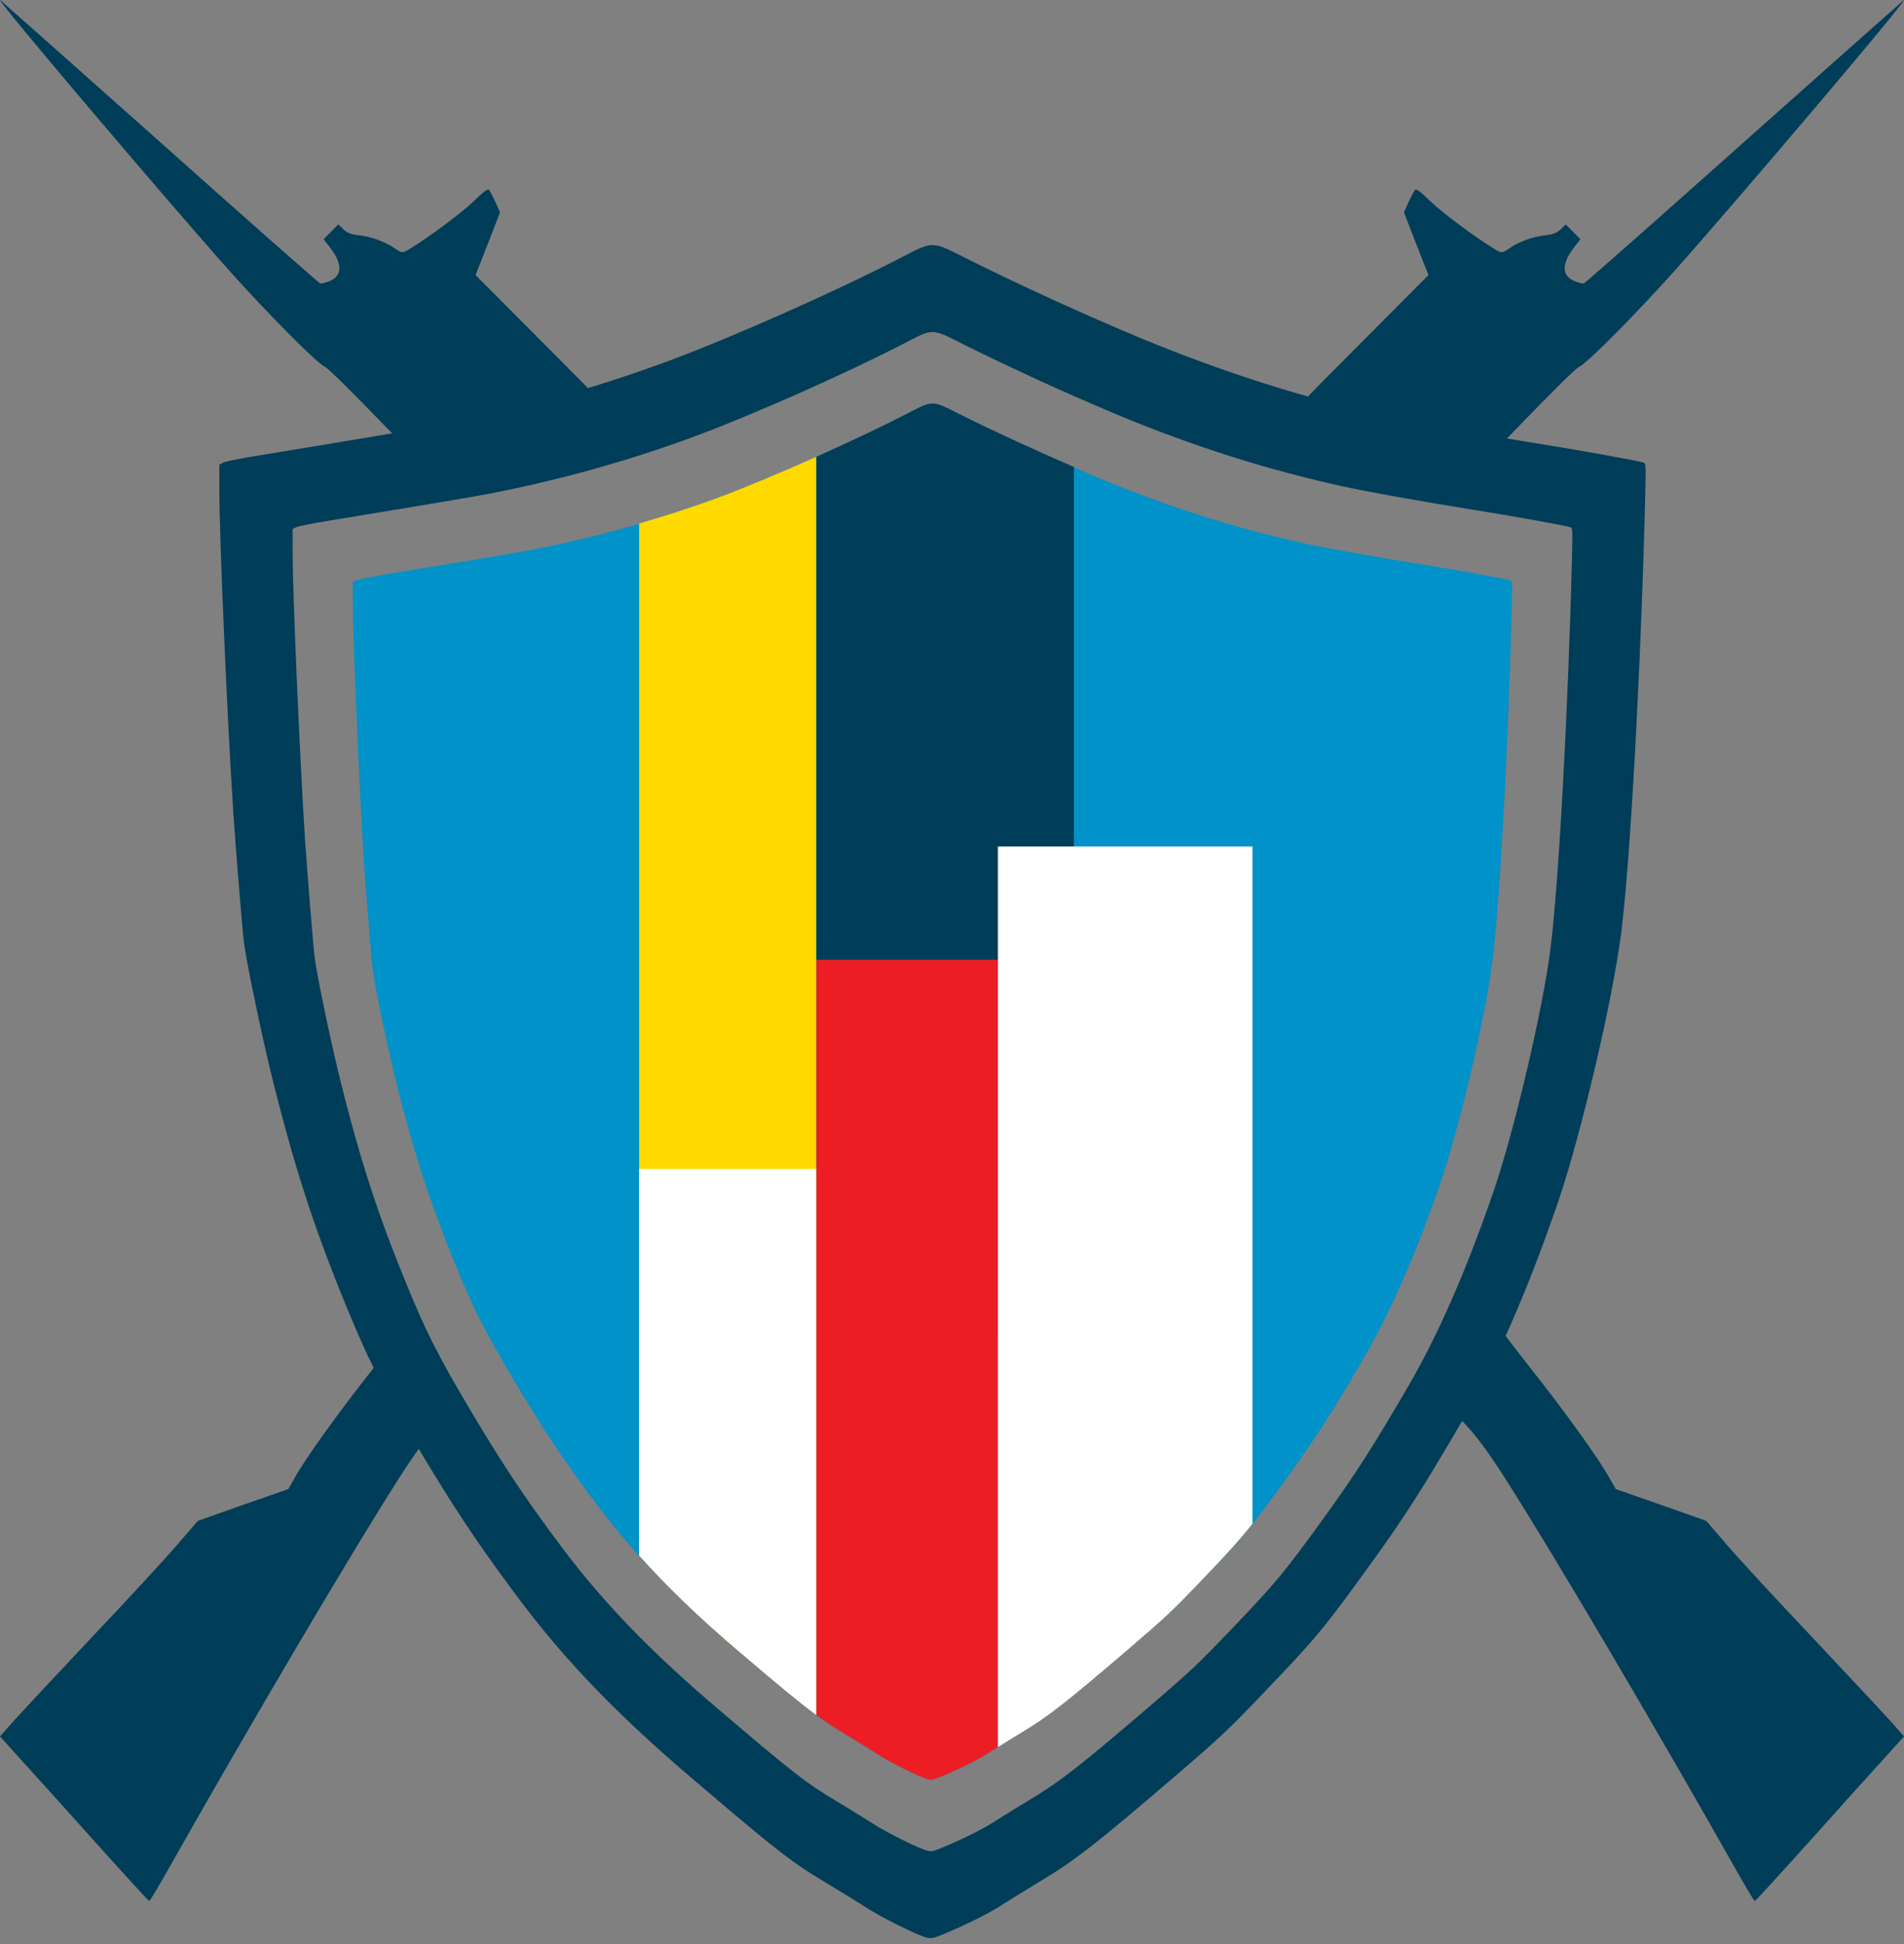 <svg width="48" height="49" viewBox="0 0 48 49" fill="none" xmlns="http://www.w3.org/2000/svg">
<rect x="0" y="0" width="48" height="49" fill="#808080" stroke="none"/>
<path d="M47.996 0.001C47.975 0.015 46.161 1.626 43.971 3.575C41.78 5.531 39.959 7.135 39.927 7.146C39.894 7.149 39.793 7.127 39.696 7.087C39.367 6.952 39.362 6.655 39.678 6.241L39.841 6.029L39.658 5.844L39.471 5.655L39.344 5.781C39.257 5.867 39.137 5.914 38.953 5.931C38.635 5.966 38.284 6.091 38.041 6.267C37.87 6.385 37.849 6.385 37.658 6.265C37.168 5.967 36.332 5.342 36.041 5.055C35.814 4.834 35.706 4.754 35.677 4.783C35.652 4.808 35.579 4.945 35.513 5.089L35.393 5.352L35.7 6.141L36.011 6.934L34.364 8.589C32.774 10.179 32.709 10.251 32.69 10.406C32.638 10.818 32.171 10.979 31.46 10.835C31.153 10.772 31.037 10.779 30.925 10.847C30.918 10.851 30.759 11 30.734 11.023C31.848 11.393 32.961 11.707 34.092 11.954C34.637 12.071 35.618 12.246 36.667 12.422C37.201 11.87 37.698 11.358 38.151 10.885C39.196 9.805 39.726 9.28 39.817 9.241C40.016 9.151 41.249 7.906 42.215 6.827C43.856 4.984 48.145 -0.074 47.996 0.001ZM8.618 28.519C8.61 28.609 8.598 28.642 8.595 28.77C8.587 29.08 8.608 29.218 8.651 29.203C8.657 29.202 8.769 29.131 8.791 29.119C8.734 28.925 8.675 28.721 8.618 28.519ZM9.862 32.165C9.85 32.231 9.83 32.302 9.794 32.381C9.688 32.622 9.712 32.857 9.853 32.941C9.921 32.981 9.979 33.053 9.982 33.093C9.986 33.14 10.036 33.234 10.09 33.303C10.147 33.376 10.19 33.448 10.194 33.466C10.19 33.484 9.834 33.953 9.398 34.507C8.544 35.584 7.726 36.726 7.443 37.223L7.268 37.533L6.128 37.929L4.988 38.333L4.469 38.934C4.186 39.265 3.195 40.341 2.265 41.32C1.34 42.302 0.451 43.256 0.291 43.436L0 43.767L0.504 44.325C0.784 44.63 1.626 45.566 2.374 46.4C3.122 47.234 3.748 47.916 3.762 47.916C3.776 47.916 3.977 47.589 4.202 47.185C6.339 43.404 8.862 39.133 10.051 37.27C10.484 36.596 10.749 36.233 11.029 35.934C11.179 35.769 11.334 35.617 11.489 35.48C10.857 34.409 10.505 33.723 10.151 32.883C10.045 32.629 9.958 32.403 9.862 32.165Z" fill="#003D58"/>
<path d="M0.004 0.001C-0.145 -0.074 4.144 4.984 5.785 6.826C6.751 7.906 7.985 9.151 8.184 9.241C8.274 9.28 8.804 9.805 9.849 10.885C10.168 11.218 10.512 11.572 10.894 11.967C11.13 11.926 11.77 11.822 11.856 11.805C13.166 11.551 14.435 11.225 15.689 10.83C15.471 10.758 15.337 10.615 15.31 10.406C15.291 10.251 15.226 10.179 13.637 8.589L11.989 6.934L12.3 6.141L12.607 5.352L12.487 5.089C12.421 4.945 12.349 4.808 12.323 4.782C12.294 4.754 12.186 4.834 11.96 5.055C11.668 5.342 10.832 5.967 10.342 6.265C10.151 6.385 10.13 6.385 9.96 6.267C9.717 6.091 9.366 5.966 9.048 5.931C8.863 5.914 8.744 5.867 8.657 5.781L8.53 5.655L8.343 5.844L8.159 6.029L8.323 6.241C8.639 6.655 8.633 6.952 8.305 7.087C8.207 7.127 8.106 7.149 8.074 7.145C8.041 7.135 6.22 5.531 4.03 3.575C1.839 1.626 0.025 0.015 0.004 0.001ZM38.866 27.992C38.796 28.265 38.73 28.532 38.66 28.785C38.972 28.979 39.32 29.195 39.349 29.203C39.392 29.218 39.414 29.08 39.405 28.769C39.4 28.52 39.378 28.296 39.36 28.278C39.355 28.274 38.971 28.054 38.866 27.992ZM38.044 30.708C37.417 32.455 36.76 33.944 36.077 35.137C36.365 35.339 36.676 35.61 36.972 35.934C37.251 36.233 37.516 36.596 37.949 37.27C39.139 39.133 41.661 43.404 43.798 47.185C44.024 47.588 44.224 47.916 44.238 47.916C44.253 47.916 44.879 47.234 45.627 46.4C46.374 45.566 47.216 44.63 47.496 44.325L48 43.767L47.709 43.436C47.55 43.256 46.66 42.302 45.735 41.319C44.806 40.341 43.815 39.265 43.531 38.933L43.012 38.332L41.872 37.929L40.733 37.533L40.558 37.223C40.274 36.725 39.456 35.584 38.602 34.507C38.166 33.952 37.81 33.484 37.806 33.466C37.81 33.448 37.853 33.376 37.911 33.303C37.965 33.234 38.015 33.14 38.018 33.093C38.022 33.053 38.079 32.981 38.147 32.941C38.288 32.857 38.312 32.622 38.206 32.38C38.086 32.117 38.1 31.929 38.244 31.784C38.323 31.704 38.391 31.563 38.416 31.436C38.454 31.216 38.454 31.216 38.106 30.784C38.078 30.75 38.069 30.739 38.044 30.708Z" fill="#003D58"/>
<path d="M23.518 6.177C23.315 6.173 23.122 6.284 22.692 6.506C21.008 7.373 18.426 8.517 16.791 9.121C14.917 9.808 13.025 10.335 11.051 10.719C10.647 10.799 8.509 11.156 6.568 11.473C6.101 11.546 5.677 11.633 5.627 11.659L5.53 11.71V12.383C5.53 13.557 5.73 18.151 5.881 20.479C5.937 21.32 6.117 23.544 6.151 23.765C6.237 24.388 6.638 26.28 6.901 27.327C7.485 29.645 8.005 31.206 8.919 33.378C9.39 34.495 9.83 35.322 10.861 37.024C11.621 38.271 12.175 39.088 13.102 40.326C14.276 41.887 15.591 43.248 17.495 44.866C19.653 46.704 19.947 46.934 20.901 47.501C21.238 47.704 21.648 47.958 21.818 48.068C22.175 48.305 23.126 48.779 23.346 48.832C23.493 48.868 23.516 48.862 23.83 48.732C24.443 48.472 24.96 48.211 25.294 47.991C25.477 47.874 25.908 47.608 26.251 47.401C27.082 46.904 27.646 46.464 29.53 44.849C30.794 43.765 30.945 43.622 31.905 42.617C33.163 41.303 33.38 41.043 34.497 39.499C35.398 38.255 35.908 37.454 36.905 35.739C37.739 34.298 38.54 32.461 39.294 30.252C39.864 28.575 40.654 25.202 40.868 23.531C41.098 21.743 41.365 16.896 41.475 12.537C41.495 11.72 41.492 11.68 41.435 11.659C41.238 11.603 39.801 11.343 38.72 11.172C37.245 10.936 35.811 10.679 35.067 10.519C32.932 10.052 30.858 9.395 28.73 8.511C27.419 7.967 25.694 7.18 24.407 6.536C23.935 6.299 23.721 6.181 23.518 6.177ZM23.517 8.369C23.699 8.373 23.891 8.479 24.314 8.692C25.47 9.269 27.017 9.976 28.193 10.463C30.102 11.257 31.964 11.846 33.88 12.265C34.547 12.409 35.834 12.639 37.157 12.852C38.126 13.004 39.416 13.238 39.593 13.289C39.644 13.307 39.647 13.342 39.629 14.076C39.53 17.988 39.291 22.336 39.084 23.94C38.893 25.44 38.183 28.466 37.672 29.971C36.995 31.952 36.277 33.601 35.529 34.894C34.634 36.433 34.176 37.151 33.368 38.267C32.365 39.653 32.171 39.886 31.042 41.066C30.18 41.966 30.046 42.095 28.911 43.068C27.221 44.516 26.715 44.911 25.969 45.357C25.661 45.543 25.275 45.782 25.11 45.887C24.811 46.085 24.347 46.318 23.797 46.551C23.515 46.668 23.494 46.674 23.363 46.641C23.165 46.593 22.312 46.168 21.992 45.956C21.839 45.857 21.471 45.63 21.169 45.447C20.313 44.938 20.049 44.732 18.113 43.083C16.404 41.631 15.225 40.41 14.171 39.01C13.339 37.899 12.843 37.166 12.16 36.047C11.236 34.52 10.84 33.778 10.418 32.775C9.598 30.827 9.131 29.426 8.608 27.346C8.371 26.406 8.012 24.709 7.934 24.15C7.904 23.952 7.743 21.956 7.692 21.202C7.557 19.113 7.378 14.992 7.378 13.938V13.334L7.465 13.289C7.509 13.265 7.889 13.187 8.308 13.121C10.05 12.837 11.969 12.517 12.331 12.445C14.103 12.101 15.8 11.628 17.482 11.011C18.948 10.469 21.265 9.443 22.776 8.665C23.162 8.466 23.335 8.366 23.517 8.369Z" fill="#003D58"/>
<path d="M22.845 10.438C21.476 11.143 19.377 12.073 18.049 12.564C16.525 13.123 14.988 13.551 13.383 13.863C13.055 13.928 11.317 14.218 9.739 14.475C9.359 14.535 9.015 14.606 8.974 14.627L8.896 14.668V15.216C8.896 16.17 9.058 19.903 9.18 21.796C9.226 22.479 9.373 24.287 9.4 24.466C9.47 24.973 9.796 26.511 10.01 27.362C10.484 29.246 10.907 30.515 11.65 32.28C12.032 33.188 12.39 33.861 13.228 35.244C13.846 36.258 14.296 36.922 15.05 37.928C16.004 39.197 17.073 40.303 18.621 41.618C20.375 43.112 20.613 43.299 21.389 43.76C21.663 43.925 21.996 44.131 22.134 44.221C22.425 44.413 23.197 44.798 23.376 44.841C23.496 44.871 23.515 44.866 23.769 44.76C24.268 44.549 24.689 44.337 24.96 44.158C25.109 44.063 25.459 43.846 25.738 43.678C26.413 43.274 26.871 42.916 28.403 41.604C29.43 40.723 29.552 40.606 30.333 39.79C31.355 38.722 31.532 38.511 32.44 37.255C33.172 36.244 33.587 35.593 34.398 34.2C35.075 33.029 35.726 31.535 36.339 29.74C36.802 28.376 37.445 25.635 37.618 24.277C37.806 22.823 38.022 18.884 38.112 15.34C38.128 14.676 38.125 14.643 38.079 14.627C37.919 14.581 36.751 14.37 35.872 14.231C34.674 14.039 33.508 13.83 32.904 13.7C31.168 13.32 29.482 12.786 27.752 12.068C26.687 11.626 25.285 10.986 24.238 10.463C23.471 10.078 23.544 10.078 22.845 10.438Z" fill="#0092C8"/>
<path fill-rule="evenodd" clip-rule="evenodd" d="M20.575 11.516C19.665 11.922 18.75 12.305 18.049 12.564C17.408 12.799 16.763 13.006 16.113 13.196V39.207C16.816 39.99 17.611 40.76 18.621 41.618C19.675 42.516 20.171 42.926 20.575 43.223V11.516Z" fill="#FEDA00"/>
<path fill-rule="evenodd" clip-rule="evenodd" d="M23.517 10.171C23.352 10.168 23.195 10.258 22.845 10.438C22.201 10.77 21.394 11.15 20.583 11.512V33.632H27.073V11.771C26.129 11.361 25.084 10.885 24.239 10.463C23.855 10.27 23.682 10.174 23.517 10.171Z" fill="#003D58"/>
<path fill-rule="evenodd" clip-rule="evenodd" d="M20.583 24.193V43.228C20.849 43.423 21.083 43.577 21.389 43.76C21.663 43.925 21.997 44.131 22.135 44.221C22.425 44.413 23.198 44.798 23.377 44.841C23.496 44.871 23.515 44.866 23.77 44.76C24.269 44.548 24.689 44.337 24.96 44.158C24.999 44.133 25.103 44.071 25.165 44.032V24.193H20.583Z" fill="#ED1D24"/>
<path fill-rule="evenodd" clip-rule="evenodd" d="M16.113 29.463V39.207C16.816 39.99 17.611 40.76 18.621 41.618C19.675 42.516 20.171 42.926 20.575 43.223V29.463H16.113Z" fill="white"/>
<path fill-rule="evenodd" clip-rule="evenodd" d="M25.158 21.336V44.036C25.332 43.927 25.53 43.804 25.738 43.678C26.413 43.274 26.871 42.916 28.403 41.604C29.43 40.723 29.552 40.606 30.333 39.79C30.929 39.168 31.242 38.824 31.575 38.407V21.336H25.158Z" fill="white"/>
</svg>
